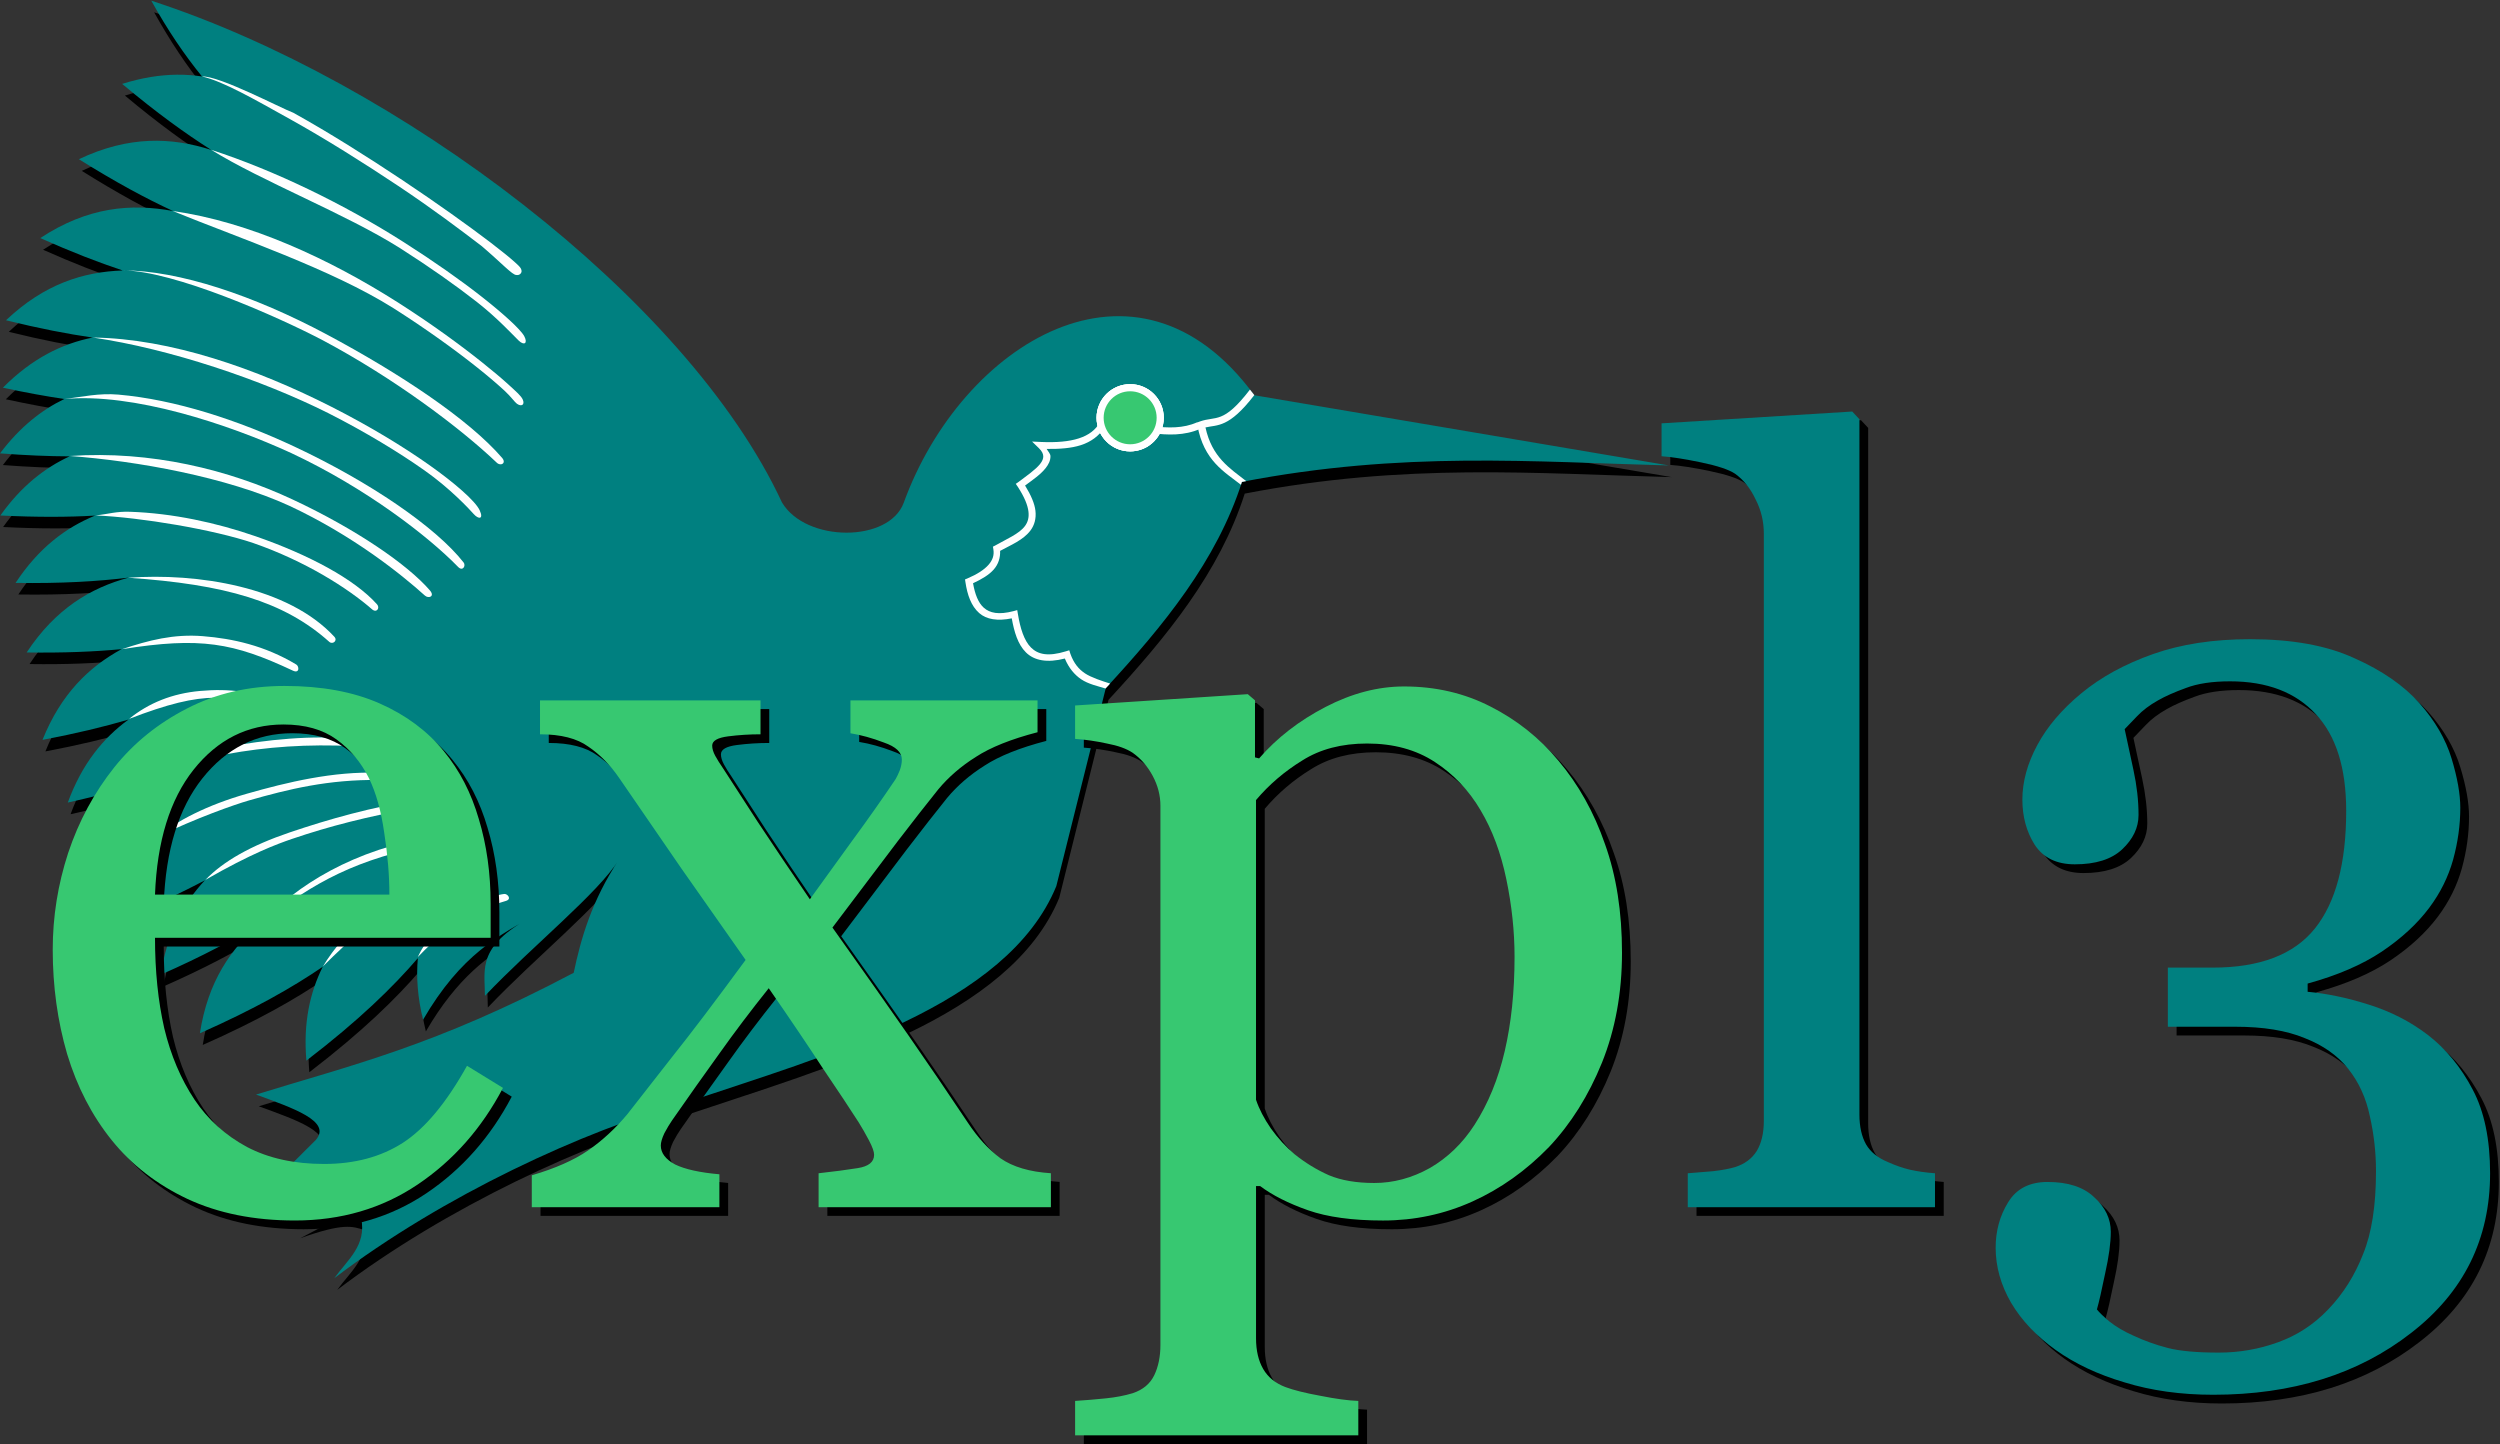 <svg xmlns="http://www.w3.org/2000/svg" height="120" width="207.75">
<rect width="100%" height="100%" fill="#333333" stroke="none"/>
<g id="layer1" transform="matrix(1.2,0,0,1.2,-229.278,-646.323)">
<g id="g3363" transform="matrix(0.588,0,0,-0.588,191.064,638.602)">
<g id="g3365" transform="translate(-131.809,509.294)">
<g id="g3367">
<g id="g3369">
<g id="g3371">
<path id="path3373" style="fill-rule:nonzero;fill:#000000;" d="m149.96-340.67c1.897-3.417,3.87-6.359,5.928-8.892l0.025-0.025c0.007-0.009,0.018-0.016,0.025-0.025-0.948,0.138-1.925,0.235-2.939,0.224-2.004-0.021-4.155-0.365-6.476-1.096,3.985-3.337,7.378-5.777,10.361-7.671-0.073,0.024-0.151,0.051-0.224,0.075l0.224-0.125c-4.621,1.446-9.606,1.623-15.442-1.146,4.191-2.622,7.707-4.536,10.81-5.978-0.091,0.013-0.183,0.037-0.274,0.05l0.224-0.125c-4.836,0.833-9.854,0.365-15.318-3.238,3.562-1.587,6.657-2.786,9.415-3.711h0.025l0.174-0.1c-4.611-0.179-9.181-1.615-13.649-5.853,3.903-0.968,7.245-1.615,10.187-2.042-0.083-0.017-0.167-0.032-0.249-0.05-0.115,0.002-0.234-0.002-0.349,0l0.125-0.05c-3.437-0.781-6.789-2.504-10.062-5.803,2.652-0.573,5.038-1.018,7.223-1.345-2.69-1.3-5.244-3.315-7.572-6.401,3.056-0.237,5.763-0.339,8.194-0.349-2.941-1.361-5.713-3.498-8.169-6.949,4.365-0.218,8.013-0.209,11.158-0.025-0.059-0.024-0.116-0.05-0.174-0.075-0.191-0.017-0.383-0.029-0.573-0.05l0.274-0.1c-3.269-1.435-6.295-3.761-8.892-7.696,5.425-0.079,9.722,0.177,13.325,0.623-0.11-0.03-0.214-0.068-0.324-0.1-0.139-0.008-0.286-0.015-0.423-0.025l0.174-0.05c-4.25-1.266-8.174-3.705-11.432-8.643,4.382-0.064,8.041,0.102,11.183,0.399-0.068-0.037-0.131-0.087-0.199-0.125-3.754-2.094-6.982-5.24-9.116-10.561,3.854,0.73,7.084,1.5,9.888,2.316-0.046-0.037-0.103-0.062-0.149-0.1l0.174,0.025c-2.886-2.154-5.313-5.172-6.949-9.639,2.653,0.587,5.024,1.203,7.148,1.818-1.907-2.306-3.38-5.184-4.209-8.966,2.881,1.061,5.38,2.082,7.597,3.088-0.027-0.031-0.048-0.068-0.075-0.1-0.045-0.036-0.105-0.064-0.149-0.1l0.075,0.025c-2.033-2.436-3.584-5.5-4.359-9.564,4.056,1.622,7.356,3.179,10.137,4.658-0.079-0.076-0.175-0.147-0.249-0.224l0.075,0.025c-2.459-2.698-4.296-6.163-5.031-10.934,4.788,2.114,8.478,4.078,11.507,5.928-0.032-0.033-0.068-0.067-0.1-0.1l0.199,0.1c-3.44-2.946-6.078-6.854-6.999-12.827,6.453,2.849,10.967,5.429,14.471,7.821-1.505-3.043-2.3-6.59-1.918-11.034,6.237,4.785,10.186,8.643,13.126,12.055-0.005-0.049,0.004-0.1,0-0.149-0.178-2.163-0.043-4.507,0.598-7.098,3.698,6.353,7.396,8.986,11.158,11.158-4.705-3.05-3.861-5.522-3.861-8.344,5.595,5.893,13.379,12.151,15.766,16.065-3.191-4.792-4.465-9.343-5.305-13.35-16.327-8.635-26.291-10.895-37.435-14.346,4.323-1.586,8.963-3.126,7.049-5.33l-5.106-5.106c3.265,1.015,6.599,2.478,9.49,0.498-0.284-2.678-3.661-4.043-6.551-5.604,5.087,1.833,6.184,1.401,7.522,0.971,0.668-3.209-1.652-4.929-3.163-7.049,12.813,9.742,29.522,17.434,41.296,20.648,16.561,5.577,37.929,11.391,43.737,25.53l5.803,23.313c6.809,7.369,13.07,14.997,16.04,24.284,18.958,3.668,34.295,2.353,50.287,1.943-1.458,0.243-48.818,8.269-48.818,8.269-13.844,18.942-34.497,6.059-41.296-12.653-1.716-4.723-11.509-4.712-14.346,0.025-11.218,24.152-45.282,49.693-74.273,59.104v0z"/>
</g>
<g id="g3375">
<path id="path3377" style="fill-rule:nonzero;fill:#008080;" d="m149.63-339.31c1.91-3.441,3.896-6.378,5.97-8.922-0.948,0.138-1.925,0.22-2.939,0.209-2.004-0.021-4.146-0.354-6.466-1.084,4.049-3.391,7.471-5.865,10.49-7.773-4.663,1.49-9.685,1.702-15.584-1.097,4.309-2.696,7.926-4.645,11.091-6.101-4.935,0.91-10.052,0.495-15.637-3.187,3.687-1.643,6.876-2.877,9.706-3.814-4.645-0.162-9.242-1.597-13.742-5.865,3.903-0.968,7.247-1.61,10.189-2.038-3.6-0.727-7.132-2.454-10.555-5.904,2.652-0.573,5.039-1.005,7.224-1.333-2.69-1.3-5.236-3.315-7.564-6.401,3.056-0.237,5.76-0.343,8.191-0.353-2.941-1.361-5.695-3.511-8.151-6.963,4.365-0.218,8.011-0.197,11.156-0.013-3.456-1.413-6.642-3.801-9.366-7.929,5.425-0.079,9.721,0.181,13.324,0.627-4.472-1.214-8.612-3.656-12.018-8.818,4.382-0.064,8.04,0.095,11.182,0.392-3.842-2.094-7.141-5.269-9.314-10.686,3.955,0.749,7.27,1.551,10.124,2.39-2.973-2.164-5.472-5.202-7.146-9.771,2.653,0.587,5.008,1.201,7.133,1.816-1.907-2.306-3.377-5.192-4.206-8.974,2.881,1.061,5.373,2.089,7.59,3.096-2.106-2.464-3.714-5.583-4.507-9.745,4.056,1.622,7.356,3.172,10.137,4.651-2.549-2.725-4.446-6.231-5.199-11.117,4.939,2.18,8.728,4.2,11.809,6.101-3.538-2.965-6.259-6.909-7.198-12.998,6.453,2.849,10.957,5.433,14.461,7.825-1.505-3.043-2.302-6.607-1.92-11.051,6.237,4.785,10.188,8.658,13.128,12.07-0.198-2.203-0.042-4.6,0.614-7.25,4.478,7.693,8.927,9.939,13.532,12.506-7.335-3.693-6.247-6.473-6.247-9.698,5.595,5.892,13.398,12.141,15.785,16.055-3.191-4.792-4.49-9.331-5.33-13.337-16.327-8.635-26.268-10.891-37.413-14.343,4.323-1.586,8.956-3.139,7.041-5.343l-5.108-5.095c3.265,1.015,6.593,2.463,9.484,0.483-0.284-2.678-3.668-4.03-6.558-5.591,5.087,1.833,6.187,1.41,7.524,0.98,0.668-3.209-1.651-4.935-3.161-7.054,12.813,9.742,29.532,17.439,41.306,20.653,16.561,5.577,37.915,11.374,43.722,25.512l5.826,23.318c6.808,7.369,13.071,15.01,16.042,24.297,18.958,3.668,34.288,2.344,50.28,1.933-1.458,0.243-48.83,8.269-48.83,8.269-13.844,18.942-34.481,6.067-41.28-12.645-1.716-4.723-11.506-4.724-14.343,0.013-11.218,24.152-45.286,49.687-74.277,59.098v0z"/>
</g>
<g id="g3379">
<path id="path3381" style="fill-rule:nonzero;fill:#ffffff;" d="m261.48-388.74-0.125-0.199c-0.491-0.915-1.322-1.54-2.491-1.918-1.168-0.378-2.665-0.499-4.409-0.423l-1.096,0.05,0.797-0.772c0.405-0.389,0.518-0.7,0.523-0.971,0.006-0.272-0.111-0.565-0.374-0.897-0.525-0.664-1.568-1.385-2.541-2.117l-0.324-0.224,0.224-0.324c0.812-1.245,1.183-2.203,1.27-2.939,0.087-0.736-0.084-1.263-0.423-1.718-0.679-0.911-2.17-1.528-3.512-2.291l-0.249-0.125,0.05-0.299c0.115-0.7-0.073-1.272-0.573-1.843-0.5-0.571-1.341-1.115-2.466-1.594l-0.299-0.124,0.05-0.324c0.224-1.499,0.675-2.804,1.619-3.636,0.863-0.761,2.17-0.962,3.836-0.623,0.29-1.598,0.707-3.052,1.669-4.01,0.975-0.971,2.519-1.258,4.583-0.722,0.465-1.119,1.143-1.917,1.918-2.441,0.851-0.575,1.962-0.807,2.876-1.091l0.542,0.583c-0.907,0.282-2.247,0.717-2.97,1.206-0.722,0.488-1.309,1.158-1.719,2.316l-0.125,0.399-0.399-0.124c-2.123-0.652-3.299-0.359-4.11,0.448-0.81,0.807-1.266,2.265-1.544,3.96l-0.075,0.448-0.448-0.124c-1.749-0.456-2.782-0.223-3.487,0.399-0.658,0.581-1.048,1.61-1.27,2.889,1.014,0.469,1.882,0.981,2.441,1.619,0.546,0.623,0.782,1.393,0.747,2.192,1.236,0.68,2.728,1.265,3.587,2.416,0.449,0.602,0.682,1.393,0.573,2.316-0.099,0.84-0.511,1.81-1.22,2.964,0.871,0.642,1.817,1.285,2.416,2.042,0.333,0.421,0.584,0.887,0.573,1.42-0.006,0.294-0.288,0.561-0.448,0.847,1.515-0.02,2.896,0.08,4.035,0.448,1.2,0.388,2.143,1.095,2.765,2.067,1.793-0.009,3.651-0.403,5.529-0.648,1.93-0.251,3.894-0.318,5.754,0.498l-0.349,0.772c-1.645-0.722-3.403-0.692-5.28-0.448-1.877,0.244-3.834,0.687-5.803,0.673h-0.249z"/>
</g>
<g id="g3383">
<path id="path3385" style="stroke-linejoin:miter;fill-rule:nonzero;stroke:#ffffff;stroke-linecap:butt;stroke-miterlimit:4;stroke-dasharray:none;stroke-width:0.836;fill:#ffffff;" stroke-miterlimit="4" d="m268.45-388.43c0-1.955-1.585-3.539-3.539-3.539-1.954,0-3.539,1.585-3.539,3.539,0,1.954,1.585,3.539,3.539,3.539,1.955,0,3.539-1.585,3.539-3.539z"/>
</g>
<g id="g3387">
<path id="path3389" style="fill-rule:nonzero;fill:#ffffff;" d="m279.02-385.11c-3.177-4.133-3.976-3.066-5.91-3.759l-0.324-0.124,0.05-0.349c0.745-4.152,3.205-5.471,5.125-6.98l0.107,0.336,0.511,0.097c-1.925,1.513-4.031,2.794-4.797,6.322,1.409,0.333,2.753-0.093,5.753,3.811l-0.516,0.645z"/>
</g>
<g id="g3391">
<path id="path3393" style="fill-rule:nonzero;fill:#ffffff;" d="m156.68-356.87c6.004-3.723,15.885-7.562,22.231-11.572,3.491-2.223,6.627-4.438,9.066-6.351,2.439-1.913,4.243-3.89,4.907-4.533,0.664-0.643,1.114-0.339,0.672,0.498-0.441,0.837-2.614,2.772-5.081,4.707-2.467,1.935-5.604,4.14-9.116,6.376-7.024,4.472-15.267,8.471-22.679,10.875z"/>
</g>
<g id="g3395">
<path id="path3397" style="fill-rule:nonzero;fill:#ffffff;" d="m155.6-348.23c2.517-0.581,6.231-2.728,10.362-5.024,4.131-2.297,8.633-5.123,12.752-7.871,4.12-2.748,7.296-5.153,9.835-7.09,2.411-2.063,3.602-3.4,4.063-3.396,0.063-0.013,0.126-0.014,0.224,0,0.099,0.014,0.265,0.09,0.349,0.249,0.084,0.159,0.051,0.293,0.025,0.374-0.026,0.081-0.041,0.123-0.075,0.174-0.136,0.205-0.344,0.396-0.648,0.672-0.607,0.552-1.61,1.365-2.889,2.341-2.559,1.953-6.278,4.615-10.411,7.372-4.133,2.757-8.667,5.608-12.827,7.92-1.479,0.548-8.73,4.383-10.761,4.277h-0z"/>
</g>
<g id="g3399">
<path id="path3401" style="fill-rule:nonzero;fill:#ffffff;" d="m152.16-364.08c7.706-3.145,18.668-6.84,25.985-11.439,3.932-2.497,7.356-4.984,9.913-7.024,1.279-1.02,2.346-1.937,3.138-2.665,0.792-0.728,1.238-1.389,1.494-1.569,0.536-0.378,0.946-0.127,0.697,0.473-0.188,0.453-0.808,0.973-1.619,1.719-0.811,0.746-1.897,1.66-3.188,2.69-2.582,2.06-6.029,4.585-9.988,7.099-7.918,5.028-17.384,9.449-26.433,10.717z"/>
</g>
<g id="g3403">
<path id="path3405" style="fill-rule:nonzero;fill:#ffffff;" d="m146.23-371.07c6.005-0.004,18.411-5.501,23.64-8.256,8.478-4.522,16.188-10.334,20.449-14.396,0.472-0.45,1.163-0.053,0.623,0.573-3.958,4.586-12.132,9.991-20.673,14.546-8.541,4.555-17.385,7.54-24.039,7.534z"/>
</g>
<g id="g3407">
<path id="path3409" style="fill-rule:nonzero;fill:#ffffff;" d="m142.76-378.98c9.028-1.321,19.851-4.965,27.736-8.914,4.4-2.234,8.324-4.627,11.333-6.75,3.009-2.123,5.23-4.512,5.778-5.131,0.548-0.618,1.201-0.644,0.697,0.448-0.504,1.093-2.954,3.229-6.003,5.38s-6.998,4.548-11.432,6.8c-8.869,4.503-18.97,8.046-28.11,8.167z"/>
</g>
<g id="g3411">
<path id="path3413" style="fill-rule:nonzero;fill:#ffffff;" d="m145.74-385.7c-2.243,0.196-4.262-0.264-6.319-0.521,8.022,0.752,19.24-2.932,26.718-6.378,8.809-4.13,16.123-9.799,19.627-13.4,0.549-0.564,0.936,0.155,0.648,0.523-3.263,4.165-11.032,9.48-19.926,13.649-6.67,3.127-14.019,5.54-20.748,6.127z"/>
</g>
<g id="g3415">
<path id="path3417" style="fill-rule:nonzero;fill:#ffffff;" d="m140.04-392.93c7.894-0.585,18.464-2.475,25.868-5.874,7.446-3.483,13.097-7.999,15.94-10.561,0.437-0.394,1.211-0.115,0.598,0.598-2.595,3.015-8.628,7.185-16.165,10.71-7.537,3.525-16.692,5.783-26.241,5.127z"/>
</g>
<g id="g3419">
<path id="path3421" style="fill-rule:nonzero;fill:#ffffff;" d="m147.13-399.5c-1.666,0.056-2.447-0.255-4.054-0.429,5.358-0.236,13.873-1.661,18.575-3.257,6.102-2.117,11.119-5.306,13.973-7.796,0.551-0.481,0.962,0.164,0.598,0.573-2.673,2.999-8.105,5.872-14.297,8.02-4.644,1.611-9.798,2.72-14.795,2.889z"/>
</g>
<g id="g3423">
<path id="path3425" style="fill-rule:nonzero;fill:#ffffff;" d="m146.9-407.27c11.454-0.773,18.38-2.791,23.689-7.547,0.398-0.356,1.026,0.134,0.598,0.598-5.448,5.903-16.175,7.548-24.287,6.949z"/>
</g>
<g id="g3427">
<path id="path3429" style="fill-rule:nonzero;fill:#ffffff;" d="m155.72-414.15c-3.472,0.279-6.378-0.479-9.542-1.533,9.261,1.476,13.111,0.768,20.127-2.527,0.8-0.376,0.753,0.509,0.399,0.722-3.727,2.24-7.512,3.058-10.984,3.337z"/>
</g>
<g id="g3431">
<path id="path3433" style="fill-rule:nonzero;fill:#ffffff;" d="m155.39-420.6c-3.283-0.291-6.071-1.418-8.369-3.288,9.171,3.535,11.705,2.831,18.719,0.843,0.922-0.262,0.636,0.627,0.274,0.772-4.2,1.684-7.341,1.964-10.624,1.673z"/>
</g>
<g id="g3435">
<path id="path3437" style="fill-rule:nonzero;fill:#ffffff;" d="m173.56-426.28c-4.893,0.529-10.405-0.064-15.243-0.946-4.838-0.882-8.998-2.675-11.347-4.585,8.043,3.397,9.509,3.39,11.497,3.763,4.766,0.869,9.491,1.208,15.044,0.946,0.504-0.024,0.478,0.776,0.05,0.822z"/>
</g>
<g id="g3439">
<path id="path3441" style="fill-rule:nonzero;fill:#ffffff;" d="m176.4-430.24c-5.302,0.2-10.779-1.112-15.517-2.466-4.738-1.354-8.254-3.202-10.573-5.088,4.692,2.257,9.058,3.785,10.797,4.291,4.671,1.335,9.384,2.491,15.343,2.416,0.463-0.006,0.762,0.816-0.05,0.847z"/>
</g>
<g id="g3443">
<path id="path3445" style="fill-rule:nonzero;fill:#ffffff;" d="m180.73-433.5c-4.994-0.737-10.23-2.212-14.795-3.761-4.564-1.549-7.814-3.388-9.933-5.59,5.429,3.116,8.415,4.209,10.182,4.818,4.508,1.53,8.718,2.594,14.695,3.711,0.717,0.134,0.141,0.865-0.149,0.822z"/>
</g>
<g id="g3447">
<path id="path3449" style="fill-rule:nonzero;fill:#ffffff;" d="m183.27-437.66c-10.015-1.595-16.505-5.916-20.63-10.201,6.393,4.816,10.84,7.405,20.804,9.379,0.631,0.125,0.44,0.92-0.174,0.822z"/>
</g>
<g id="g3451">
<path id="path3453" style="fill-rule:nonzero;fill:#ffffff;" d="m188.15-441.32c-10.073-1.552-15.882-7.675-18.301-11.717,6.373,6.367,11.333,9.831,18.475,10.895,0.723,0.108,0.538,0.932-0.174,0.822z"/>
</g>
<g id="g3455">
<path id="path3457" style="fill-rule:nonzero;fill:#ffffff;" d="m191.19-444.51c-1.571-0.196-3.709-1.309-5.729-2.59s-3.544-2.841-4.453-4.85c2.433,2.511,3.407,3.19,4.901,4.153,1.939,1.23,3.893,2.006,5.479,2.466,0.744,0.216,0.182,0.869-0.199,0.822z"/>
</g>
<g id="g3459">
<path id="path3461" style="stroke-linejoin:miter;fill-rule:nonzero;stroke:#ffffff;stroke-linecap:butt;stroke-miterlimit:4;stroke-dasharray:none;stroke-width:0.836;fill:#ffffff;" stroke-miterlimit="4" d="m268.45-388.43c0-1.955-1.585-3.539-3.539-3.539-1.954,0-3.539,1.585-3.539,3.539,0,1.954,1.585,3.539,3.539,3.539,1.955,0,3.539-1.585,3.539-3.539z"/>
</g>
<g id="g3463">
<path id="path3465" style="stroke-linejoin:miter;fill-rule:nonzero;stroke:#ffffff;stroke-linecap:butt;stroke-miterlimit:4;stroke-dasharray:none;stroke-width:0.836;fill:#37c871;" stroke-miterlimit="4" d="m268.45-388.43c0-1.955-1.585-3.539-3.539-3.539-1.954,0-3.539,1.585-3.539,3.539,0,1.954,1.585,3.539,3.539,3.539,1.955,0,3.539-1.585,3.539-3.539z"/>
</g>
<g id="g3467">
<path id="path3469" style="fill-rule:nonzero;fill:#000000;" d="m192.08-468.38c-2.502-4.762-5.852-8.556-10.049-11.38-4.197-2.825-9.02-4.237-14.468-4.237-4.803,0-9.02,0.847-12.652,2.542-3.592,1.695-6.558,3.995-8.899,6.901-2.341,2.906-4.096,6.296-5.266,10.17-1.13,3.874-1.695,7.97-1.695,12.288,0,3.874,0.605,7.668,1.816,11.38,1.251,3.753,3.067,7.123,5.448,10.109,2.3,2.865,5.145,5.165,8.535,6.901,3.43,1.776,7.264,2.663,11.501,2.663,4.359-0,8.091-0.686,11.199-2.058,3.107-1.372,5.63-3.249,7.567-5.63,1.856-2.26,3.228-4.924,4.116-7.99,0.928-3.067,1.392-6.396,1.392-9.988v-3.995h-39.529c0-3.915,0.363-7.466,1.09-10.654,0.767-3.188,1.957-5.993,3.571-8.414,1.574-2.341,3.632-4.197,6.175-5.569,2.542-1.332,5.569-1.998,9.08-1.998,3.592,0,6.679,0.827,9.262,2.482,2.623,1.695,5.145,4.722,7.567,9.08l4.237-2.603m-13.378,22.761c-0,2.26-0.202,4.681-0.605,7.264-0.363,2.583-0.969,4.742-1.816,6.477-0.928,1.856-2.2,3.37-3.814,4.54-1.614,1.17-3.693,1.755-6.235,1.756-4.237-0-7.769-1.776-10.593-5.327-2.785-3.511-4.298-8.414-4.54-14.71h27.604"/>
</g>
<g id="g3471">
<path id="path3473" style="fill-rule:nonzero;fill:#000000;" d="m256.61-482.42-27.361,0,0,3.995c1.816,0.202,3.349,0.404,4.601,0.605,1.291,0.202,1.937,0.726,1.937,1.574,0,0.363-0.202,0.928-0.605,1.695-0.404,0.767-0.807,1.473-1.211,2.119-1.009,1.574-2.401,3.672-4.177,6.296-1.735,2.663-3.874,5.831-6.417,9.504-2.099-2.623-4.036-5.186-5.811-7.688-1.776-2.462-3.632-5.085-5.569-7.87-0.282-0.404-0.585-0.908-0.908-1.513-0.282-0.605-0.424-1.09-0.424-1.453,0-0.888,0.565-1.635,1.695-2.24,1.17-0.565,2.906-0.948,5.206-1.15v-3.874h-22.095v3.753c2.744,0.807,4.944,1.776,6.598,2.906,1.695,1.17,3.249,2.603,4.661,4.298,1.251,1.614,2.986,3.834,5.206,6.659,2.26,2.825,5.166,6.659,8.717,11.501-2.058,2.946-4.58,6.538-7.567,10.775-2.946,4.278-5.388,7.829-7.325,10.654-1.049,1.534-2.26,2.764-3.632,3.693-1.332,0.969-3.228,1.453-5.69,1.453v3.995h25.969v-3.995c-1.291,0-2.563-0.081-3.814-0.242-1.251-0.161-1.877-0.525-1.877-1.09,0-0.363,0.121-0.767,0.363-1.211,0.242-0.444,0.545-0.928,0.908-1.453,0.888-1.372,2.26-3.491,4.116-6.356,1.897-2.865,3.935-5.892,6.114-9.08,1.412,1.937,3.047,4.197,4.903,6.78,1.897,2.583,3.632,5.044,5.206,7.385,0.161,0.282,0.323,0.625,0.484,1.029,0.161,0.444,0.242,0.868,0.242,1.271,0,0.847-0.706,1.513-2.119,1.998-1.372,0.525-2.684,0.888-3.935,1.09v3.874h22.034v-3.753c-3.107-0.807-5.529-1.776-7.264-2.906-1.735-1.09-3.208-2.361-4.419-3.814-1.332-1.655-2.926-3.693-4.782-6.114-1.816-2.421-4.379-5.811-7.688-10.17,3.672-5.166,6.659-9.403,8.959-12.712,2.3-3.309,4.621-6.719,6.961-10.23,1.17-1.776,2.462-3.188,3.874-4.237,1.453-1.009,3.43-1.594,5.932-1.755v-3.995"/>
</g>
<g id="g3475">
<path id="path3477" style="fill-rule:nonzero;fill:#000000;" d="m316.36-429.82c2.381-2.825,4.217-6.114,5.509-9.867,1.332-3.713,1.998-7.97,1.998-12.773-0-4.722-0.787-9.04-2.361-12.954-1.574-3.874-3.652-7.183-6.235-9.928-2.704-2.785-5.71-4.923-9.02-6.417-3.309-1.493-6.82-2.24-10.533-2.24-3.592,0-6.538,0.404-8.838,1.211-2.3,0.807-4.177,1.755-5.63,2.845h-0.484v-17.918c0-1.453,0.282-2.663,0.847-3.632,0.565-0.968,1.433-1.675,2.603-2.119,0.968-0.363,2.341-0.706,4.116-1.029,1.816-0.363,3.309-0.565,4.479-0.605v-4.056h-33.354v4.056c1.251,0.081,2.462,0.182,3.632,0.303,1.17,0.121,2.22,0.323,3.148,0.605,1.211,0.404,2.058,1.11,2.542,2.119,0.484,1.009,0.726,2.2,0.726,3.571v63.5c0,1.211-0.303,2.381-0.908,3.511-0.605,1.13-1.392,2.038-2.361,2.724-0.726,0.484-1.735,0.847-3.027,1.09-1.291,0.282-2.542,0.464-3.753,0.545v3.935l20.34,1.332,0.847-0.726v-6.719l0.484-0.121c2.099,2.421,4.702,4.439,7.809,6.053,3.107,1.614,6.195,2.421,9.262,2.421,3.713-0,7.103-0.787,10.17-2.361,3.107-1.574,5.771-3.693,7.99-6.356m-9.867-42.919c1.614,2.502,2.805,5.408,3.571,8.717,0.767,3.309,1.15,7.002,1.15,11.078-0,2.986-0.323,6.033-0.969,9.141-0.646,3.107-1.655,5.811-3.027,8.112-1.372,2.341-3.168,4.237-5.388,5.69s-4.883,2.179-7.99,2.179c-2.986,0-5.529-0.666-7.627-1.998-2.099-1.291-3.914-2.845-5.448-4.661v-35.291c0.363-1.09,0.948-2.22,1.756-3.39,0.847-1.17,1.776-2.179,2.785-3.027,1.251-1.009,2.603-1.836,4.056-2.482,1.453-0.605,3.228-0.908,5.327-0.908,2.26,0,4.439,0.585,6.538,1.756,2.099,1.211,3.854,2.906,5.266,5.085"/>
</g>
<g id="g3479">
<path id="path3481" style="fill-rule:nonzero;fill:#000000;" d="m360.73-482.42-29.117,0,0,3.995c0.928,0.081,1.917,0.161,2.966,0.242,1.049,0.121,1.917,0.282,2.603,0.484,1.13,0.363,1.977,0.989,2.542,1.877,0.565,0.928,0.847,2.119,0.847,3.571v69.13c0,1.453-0.323,2.805-0.969,4.056-0.605,1.291-1.413,2.3-2.421,3.027-0.726,0.484-2.058,0.928-3.995,1.332-1.937,0.403-3.491,0.646-4.661,0.726v3.874l22.458,1.392,0.847-0.908v-81.903c-0-1.413,0.262-2.583,0.787-3.511,0.525-0.888,1.372-1.574,2.542-2.058,0.888-0.404,1.755-0.706,2.603-0.908,0.888-0.202,1.877-0.343,2.966-0.424v-3.995"/>
</g>
<g id="g3483">
<path id="path3485" style="fill-rule:nonzero;fill:#000000;" d="m393.48-504.52c-3.793,0-7.264,0.484-10.412,1.453-3.148,0.928-5.852,2.2-8.112,3.814-2.26,1.614-4.015,3.471-5.266,5.569-1.211,2.099-1.816,4.258-1.816,6.477,0,1.977,0.484,3.753,1.453,5.327,0.969,1.614,2.522,2.421,4.661,2.421,2.421,0,4.258-0.605,5.509-1.816,1.291-1.17,1.937-2.522,1.937-4.056,0-1.291-0.222-2.926-0.666-4.903-0.404-1.978-0.726-3.39-0.969-4.237,0.282-0.363,0.787-0.847,1.513-1.453,0.767-0.605,1.695-1.15,2.785-1.634,1.291-0.605,2.643-1.09,4.056-1.453,1.412-0.363,3.41-0.545,5.993-0.545,2.421,0,4.742,0.404,6.961,1.211,2.26,0.807,4.237,2.099,5.932,3.874,1.776,1.856,3.148,4.036,4.116,6.538,1.009,2.462,1.513,5.71,1.513,9.746,0,2.179-0.242,4.338-0.726,6.477-0.444,2.139-1.291,3.995-2.542,5.569-1.251,1.574-2.966,2.785-5.145,3.632-2.139,0.888-4.863,1.332-8.172,1.332h-7.93v6.962h5.266c5.569-0,9.585,1.534,12.046,4.601,2.462,3.067,3.693,7.688,3.693,13.862,0,5.044-1.19,8.838-3.572,11.38-2.381,2.583-5.751,3.874-10.109,3.874-2.099-0-3.834-0.262-5.206-0.787-1.332-0.484-2.421-0.969-3.269-1.453-1.009-0.565-1.836-1.191-2.482-1.877-0.646-0.686-1.13-1.191-1.453-1.513,0.282-1.292,0.626-2.885,1.029-4.782,0.404-1.856,0.605-3.632,0.605-5.327,0-1.493-0.646-2.845-1.937-4.056-1.251-1.17-3.107-1.756-5.569-1.756-2.139,0-3.713,0.767-4.722,2.3-0.969,1.534-1.453,3.309-1.453,5.327,0,2.099,0.585,4.237,1.755,6.417,1.17,2.179,2.906,4.217,5.206,6.114,2.3,1.897,5.105,3.43,8.414,4.601,3.309,1.17,7.123,1.755,11.441,1.755,4.964,0,9.06-0.747,12.288-2.24,3.269-1.453,5.831-3.229,7.688-5.327,1.816-2.058,3.067-4.217,3.753-6.477,0.686-2.26,1.029-4.197,1.029-5.811-0-2.018-0.283-4.056-0.848-6.114-0.565-2.018-1.493-3.894-2.785-5.63-1.413-1.897-3.289-3.632-5.63-5.206-2.3-1.534-5.206-2.785-8.717-3.753v-0.969c2.26-0.202,4.661-0.706,7.204-1.513,2.583-0.807,4.903-1.998,6.962-3.571,2.139-1.655,3.894-3.793,5.266-6.417,1.372-2.583,2.058-5.872,2.058-9.867-0-7.748-3.107-14.024-9.322-18.826-6.215-4.843-13.983-7.264-23.306-7.264"/>
</g>
<g id="g3487">
<path id="path3489" style="fill-rule:nonzero;fill:#37c871;" d="m191.05-467.35c-2.502-4.762-5.852-8.556-10.049-11.38-4.197-2.825-9.02-4.237-14.468-4.237-4.802,0-9.02,0.847-12.652,2.542-3.592,1.695-6.558,3.995-8.899,6.901-2.341,2.906-4.096,6.295-5.266,10.17-1.13,3.874-1.695,7.97-1.695,12.288,0,3.874,0.605,7.668,1.816,11.38,1.251,3.753,3.067,7.123,5.448,10.109,2.3,2.865,5.145,5.165,8.535,6.901,3.43,1.776,7.264,2.663,11.502,2.663,4.358,0,8.091-0.686,11.199-2.058,3.107-1.372,5.63-3.249,7.567-5.63,1.856-2.26,3.228-4.923,4.116-7.991,0.928-3.067,1.392-6.396,1.392-9.988v-3.995h-39.529c0-3.914,0.363-7.466,1.09-10.654,0.767-3.188,1.957-5.993,3.571-8.414,1.574-2.341,3.632-4.197,6.175-5.569,2.542-1.332,5.569-1.998,9.08-1.998,3.592-0,6.679,0.827,9.262,2.482,2.623,1.695,5.145,4.722,7.567,9.08l4.237-2.603m-13.378,22.761c0,2.26-0.202,4.681-0.605,7.264-0.363,2.583-0.969,4.742-1.816,6.477-0.928,1.856-2.2,3.37-3.814,4.54s-3.693,1.755-6.235,1.756c-4.237-0-7.769-1.776-10.594-5.327-2.785-3.511-4.298-8.414-4.54-14.71h27.604"/>
</g>
<g id="g3491">
<path id="path3493" style="fill-rule:nonzero;fill:#37c871;" d="m255.58-481.4-27.361,0,0,3.995c1.816,0.202,3.35,0.404,4.601,0.605,1.291,0.202,1.937,0.726,1.937,1.574-0,0.363-0.202,0.928-0.605,1.695-0.404,0.767-0.807,1.473-1.211,2.119-1.009,1.574-2.401,3.672-4.177,6.296-1.735,2.663-3.874,5.832-6.417,9.504-2.099-2.623-4.036-5.186-5.811-7.688-1.776-2.462-3.632-5.085-5.569-7.869-0.282-0.404-0.585-0.908-0.908-1.513-0.283-0.605-0.424-1.09-0.424-1.453,0-0.888,0.565-1.634,1.695-2.24,1.17-0.565,2.906-0.948,5.206-1.15v-3.874h-22.095v3.753c2.744,0.807,4.944,1.776,6.598,2.906,1.695,1.17,3.249,2.603,4.661,4.298,1.251,1.614,2.986,3.834,5.206,6.659,2.26,2.825,5.165,6.659,8.717,11.502-2.058,2.946-4.58,6.538-7.567,10.775-2.946,4.278-5.388,7.829-7.325,10.654-1.049,1.534-2.26,2.764-3.632,3.692-1.332,0.969-3.228,1.453-5.69,1.453v3.995h25.969v-3.995c-1.291,0-2.563-0.081-3.814-0.242-1.251-0.161-1.877-0.525-1.877-1.09,0-0.363,0.121-0.767,0.363-1.211,0.242-0.444,0.545-0.928,0.908-1.453,0.888-1.372,2.26-3.491,4.116-6.356,1.897-2.865,3.935-5.892,6.114-9.08,1.412,1.937,3.047,4.197,4.903,6.78,1.897,2.583,3.632,5.045,5.206,7.385,0.161,0.282,0.323,0.625,0.484,1.029,0.161,0.444,0.242,0.868,0.242,1.271-0,0.847-0.706,1.513-2.119,1.998-1.372,0.525-2.684,0.888-3.935,1.09v3.874h22.034v-3.753c-3.107-0.807-5.529-1.776-7.264-2.906-1.735-1.09-3.208-2.361-4.419-3.814-1.332-1.655-2.926-3.693-4.782-6.114-1.816-2.421-4.379-5.811-7.688-10.17,3.672-5.166,6.659-9.403,8.959-12.712,2.3-3.309,4.621-6.719,6.962-10.23,1.17-1.776,2.462-3.188,3.874-4.237,1.453-1.009,3.43-1.594,5.932-1.755v-3.995"/>
</g>
<g id="g3495">
<path id="path3497" style="fill-rule:nonzero;fill:#37c871;" d="m315.33-428.79c2.381-2.825,4.217-6.114,5.509-9.867,1.332-3.713,1.998-7.97,1.998-12.773-0-4.722-0.787-9.04-2.361-12.954-1.574-3.874-3.652-7.183-6.235-9.928-2.704-2.785-5.71-4.923-9.02-6.417s-6.82-2.24-10.533-2.24c-3.592,0-6.538,0.404-8.838,1.211-2.3,0.807-4.177,1.756-5.63,2.845h-0.484v-17.918c0-1.453,0.283-2.663,0.848-3.632,0.565-0.968,1.433-1.675,2.603-2.119,0.969-0.363,2.341-0.706,4.116-1.029,1.816-0.363,3.309-0.565,4.479-0.605v-4.056h-33.354v4.056c1.251,0.081,2.462,0.182,3.632,0.303,1.17,0.121,2.22,0.323,3.148,0.605,1.211,0.404,2.058,1.11,2.542,2.119,0.484,1.009,0.726,2.2,0.726,3.572v63.5c0,1.211-0.303,2.381-0.908,3.511-0.605,1.13-1.392,2.038-2.361,2.724-0.726,0.484-1.735,0.847-3.027,1.09-1.291,0.282-2.542,0.464-3.753,0.545v3.935l20.339,1.332,0.847-0.726v-6.719l0.484-0.121c2.099,2.421,4.702,4.439,7.809,6.053,3.107,1.614,6.195,2.421,9.262,2.421,3.713-0,7.103-0.787,10.17-2.361,3.107-1.574,5.771-3.693,7.991-6.356m-9.867-42.919c1.614,2.502,2.805,5.408,3.571,8.717,0.767,3.309,1.15,7.002,1.15,11.078-0,2.986-0.323,6.033-0.969,9.141-0.646,3.107-1.655,5.811-3.027,8.112-1.372,2.341-3.168,4.237-5.388,5.69s-4.883,2.179-7.99,2.179c-2.986,0-5.529-0.666-7.627-1.998-2.099-1.292-3.915-2.845-5.448-4.661v-35.291c0.363-1.09,0.948-2.22,1.756-3.39,0.847-1.17,1.776-2.179,2.785-3.027,1.251-1.009,2.603-1.836,4.056-2.482,1.453-0.605,3.228-0.908,5.327-0.908,2.26,0,4.439,0.585,6.538,1.756,2.099,1.211,3.854,2.906,5.266,5.085"/>
</g>
<g id="g3499">
<path id="path3501" style="fill-rule:nonzero;fill:#008080;" d="m359.7-481.4-29.117,0,0,3.995c0.928,0.081,1.917,0.161,2.966,0.242,1.049,0.121,1.917,0.282,2.603,0.484,1.13,0.363,1.978,0.989,2.542,1.877,0.565,0.928,0.847,2.119,0.848,3.572v69.13c-0,1.453-0.323,2.805-0.969,4.056-0.605,1.291-1.412,2.3-2.421,3.027-0.726,0.484-2.058,0.928-3.995,1.332-1.937,0.403-3.491,0.646-4.661,0.726v3.874l22.458,1.392,0.847-0.908v-81.903c0-1.413,0.262-2.583,0.787-3.511,0.525-0.888,1.372-1.574,2.542-2.058,0.888-0.404,1.755-0.706,2.603-0.908,0.888-0.202,1.877-0.343,2.966-0.424v-3.995"/>
</g>
<g id="g3503">
<path id="path3505" style="fill-rule:nonzero;fill:#008080;" d="m392.45-503.49c-3.793,0-7.264,0.484-10.412,1.453-3.148,0.928-5.852,2.2-8.112,3.814s-4.016,3.471-5.266,5.569c-1.211,2.099-1.816,4.258-1.816,6.477,0,1.977,0.484,3.753,1.453,5.327,0.969,1.614,2.522,2.421,4.661,2.421,2.421,0,4.258-0.605,5.509-1.816,1.291-1.17,1.937-2.522,1.937-4.056-0-1.291-0.222-2.926-0.666-4.903-0.404-1.978-0.726-3.39-0.969-4.237,0.282-0.363,0.787-0.847,1.513-1.453,0.767-0.605,1.695-1.15,2.785-1.634,1.291-0.605,2.643-1.09,4.056-1.453s3.41-0.545,5.993-0.545c2.421,0,4.742,0.404,6.961,1.211,2.26,0.807,4.237,2.099,5.932,3.874,1.776,1.856,3.148,4.036,4.116,6.538,1.009,2.462,1.513,5.71,1.513,9.746,0,2.179-0.242,4.338-0.726,6.477-0.444,2.139-1.291,3.995-2.542,5.569-1.251,1.574-2.966,2.784-5.145,3.632-2.139,0.888-4.863,1.332-8.172,1.332h-7.93v6.961h5.266c5.569,0,9.585,1.534,12.046,4.601,2.462,3.067,3.692,7.688,3.692,13.862,0,5.044-1.19,8.838-3.571,11.38-2.381,2.583-5.751,3.874-10.109,3.874-2.099-0-3.834-0.262-5.206-0.787-1.332-0.484-2.421-0.969-3.269-1.453-1.009-0.565-1.836-1.19-2.482-1.877-0.646-0.686-1.13-1.191-1.453-1.513,0.282-1.291,0.626-2.885,1.029-4.782,0.404-1.856,0.605-3.632,0.605-5.327-0-1.493-0.646-2.845-1.937-4.056-1.251-1.17-3.107-1.756-5.569-1.756-2.139,0-3.713,0.767-4.722,2.3-0.969,1.534-1.453,3.309-1.453,5.327,0,2.098,0.585,4.237,1.756,6.417,1.17,2.179,2.906,4.217,5.206,6.114,2.3,1.897,5.105,3.43,8.414,4.601,3.309,1.17,7.123,1.755,11.441,1.755,4.964-0,9.06-0.747,12.288-2.24,3.269-1.453,5.831-3.229,7.688-5.327,1.816-2.058,3.067-4.217,3.753-6.477,0.686-2.26,1.029-4.197,1.029-5.811-0-2.018-0.283-4.056-0.847-6.114-0.565-2.018-1.493-3.894-2.785-5.63-1.413-1.897-3.289-3.632-5.63-5.206-2.3-1.534-5.206-2.785-8.717-3.753v-0.969c2.26-0.202,4.661-0.706,7.204-1.513,2.583-0.807,4.903-1.998,6.961-3.571,2.139-1.655,3.894-3.793,5.266-6.417,1.372-2.583,2.058-5.872,2.058-9.867-0-7.748-3.107-14.024-9.322-18.826-6.215-4.843-13.983-7.264-23.306-7.264"/>
</g>
</g>
</g>
</g>
</g>
</g>
</svg>
